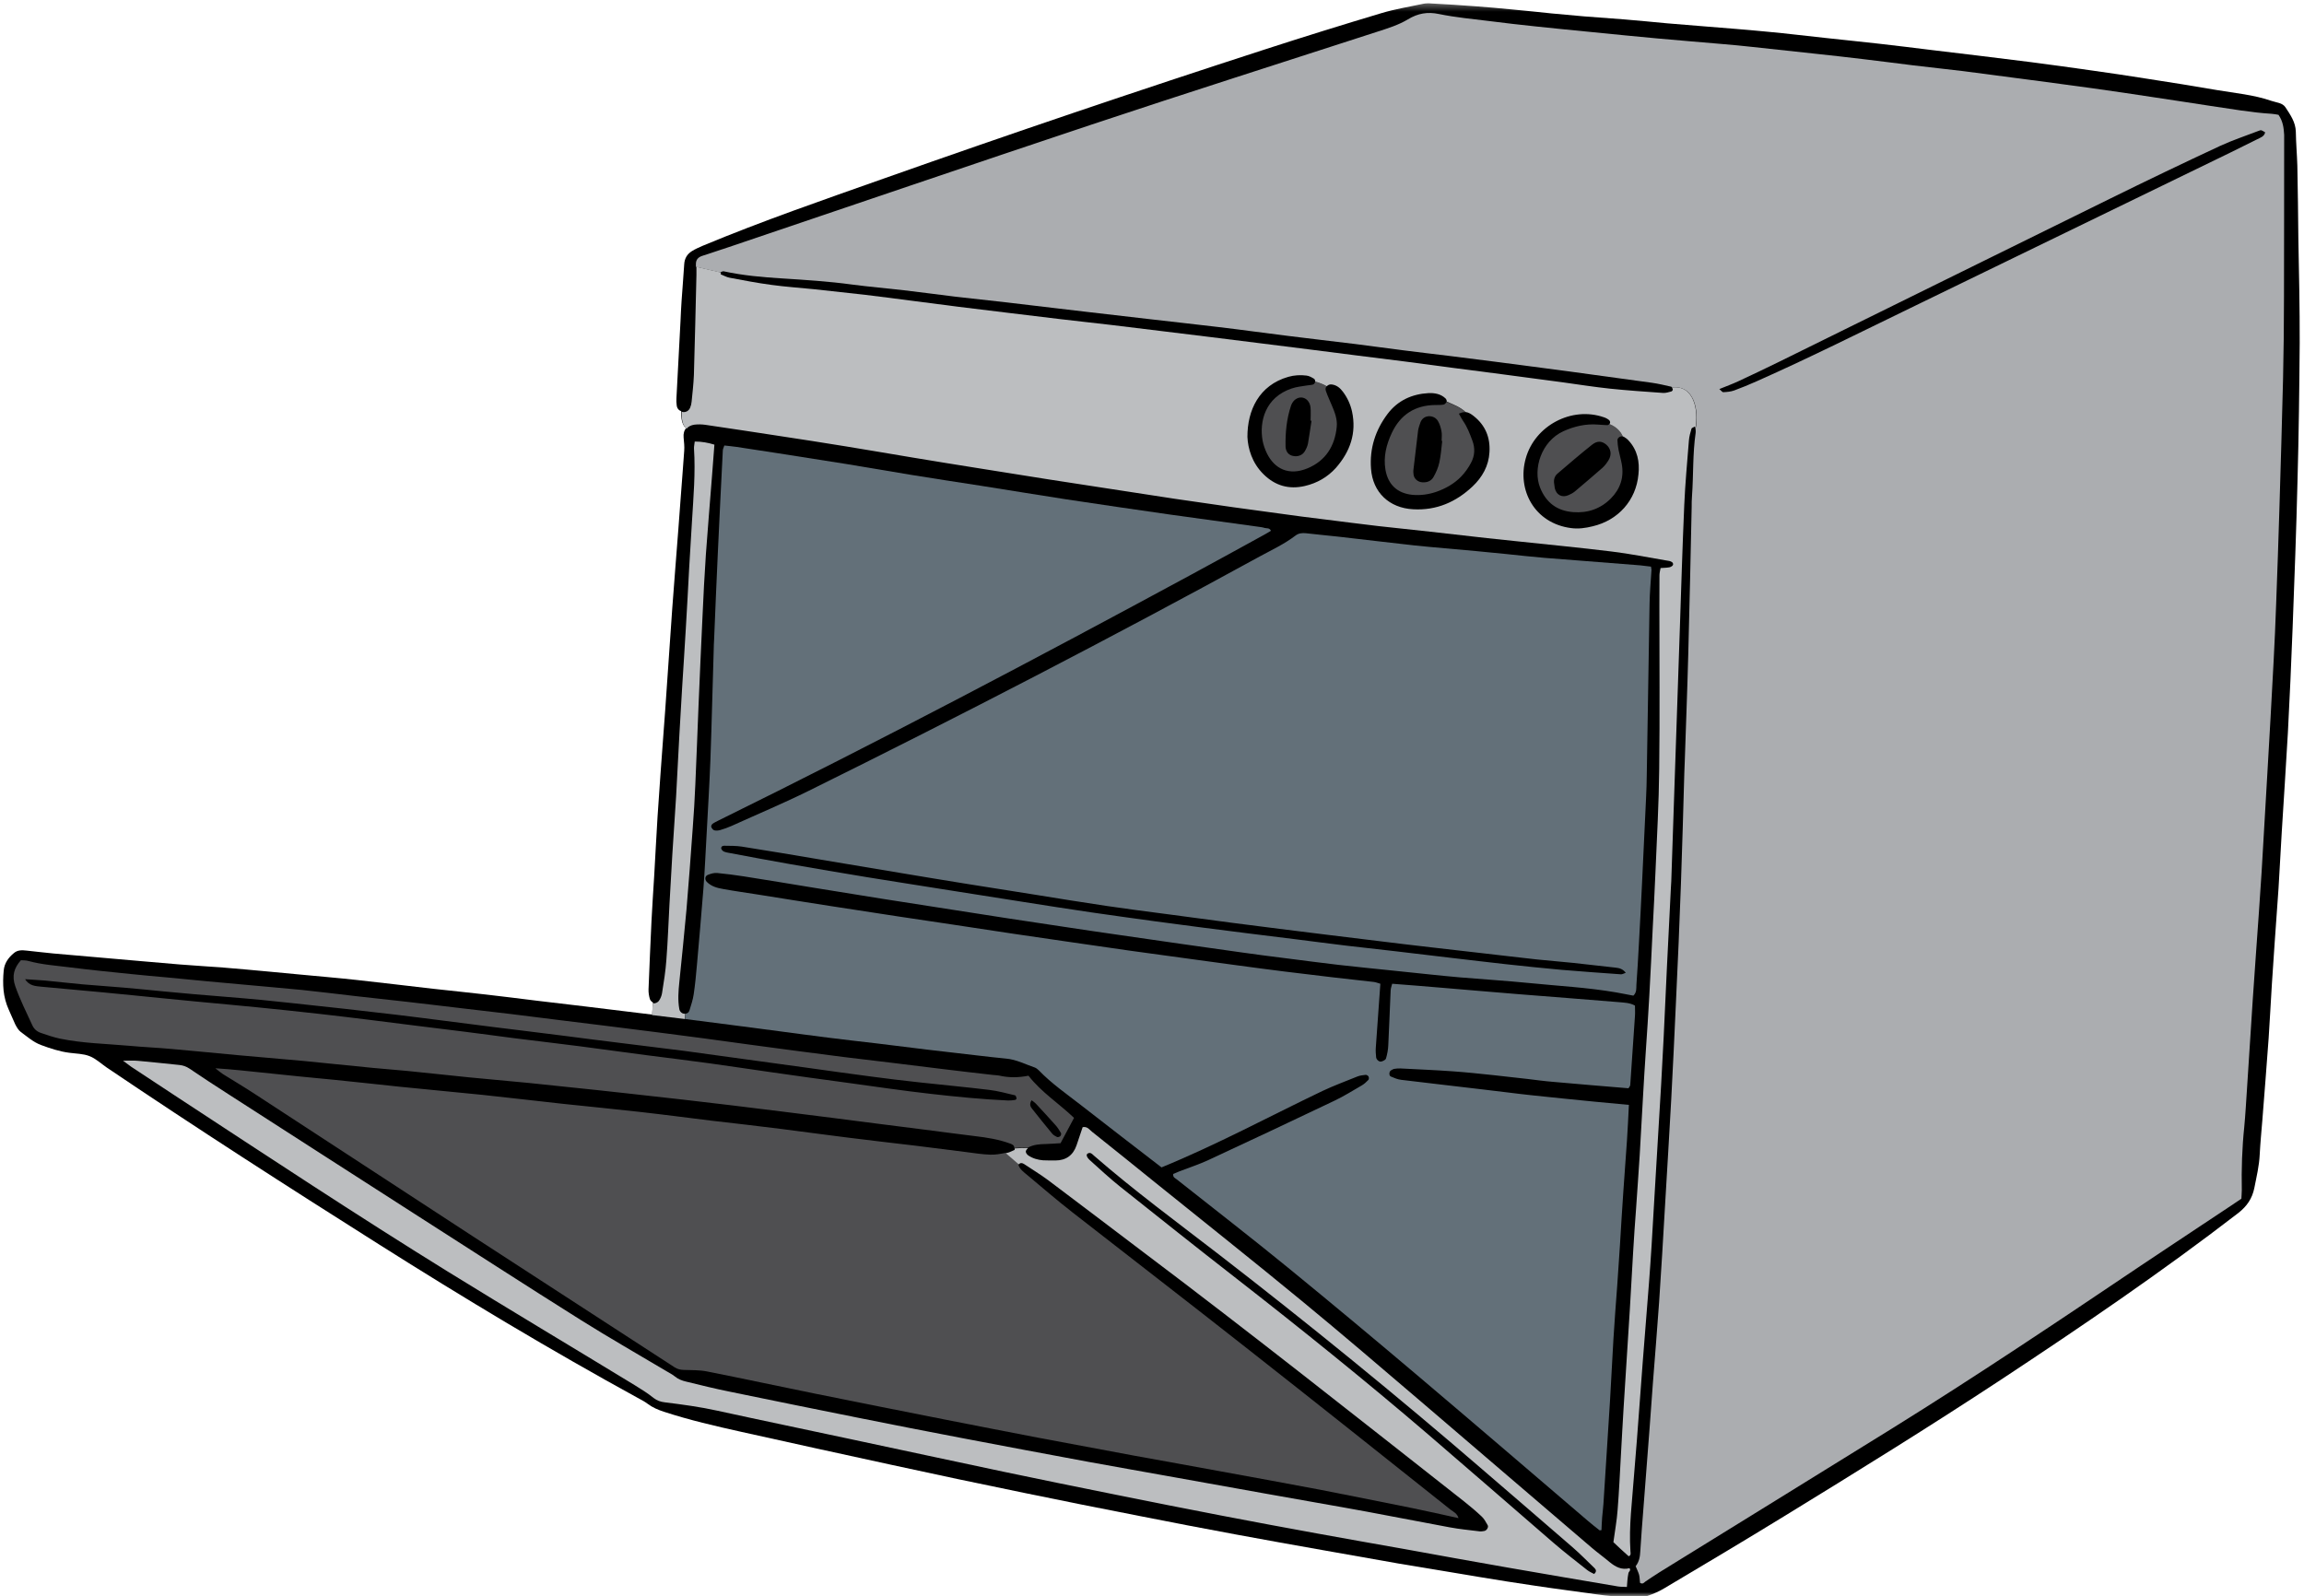 <svg width="293" height="203" viewBox="0 0 293 203" fill="none" xmlns="http://www.w3.org/2000/svg">
<mask id="mask0_283_107533" style="mask-type:luminance" maskUnits="userSpaceOnUse" x="0" y="0" width="293" height="203">
<path d="M0 0.346H293V203H0V0.346Z" fill="white"/>
</mask>
<g mask="url(#mask0_283_107533)">
<path d="M292.454 43.593C292.411 49.43 292.336 55.277 292.175 61.113C292.025 67.358 291.789 73.602 291.553 79.846C291.392 84.287 291.177 88.74 290.952 93.171C290.716 97.398 290.426 101.636 290.169 105.863C290.029 108.223 289.901 110.605 289.761 112.976C289.6 115.293 289.439 117.621 289.268 119.928C289.15 121.677 289.021 123.436 288.914 125.196C288.774 127.46 288.656 129.734 288.506 131.998C288.259 135.506 287.97 139.014 287.701 142.501C287.583 143.939 287.444 145.387 287.369 146.825C287.304 148.284 286.961 149.679 286.682 151.105C286.414 152.425 285.749 153.412 284.654 154.27C274.913 161.781 264.742 168.69 254.475 175.47C245.366 181.468 236.107 187.197 226.816 192.894C221.795 195.973 216.731 198.988 211.678 201.992C211.024 202.389 210.294 202.71 209.575 202.957C208.91 203.172 208.213 203.483 207.472 203.097C205.97 203.129 204.49 202.989 202.999 202.775C200.402 202.399 197.784 202.077 195.177 201.68C192.817 201.337 190.478 200.962 188.139 200.575C184.728 200.018 181.327 199.449 177.904 198.87C174.707 198.312 171.51 197.743 168.313 197.174C164.601 196.509 160.899 195.866 157.187 195.168C153.078 194.406 148.98 193.623 144.881 192.808C140.01 191.853 135.161 190.898 130.312 189.89C124.658 188.731 118.993 187.54 113.36 186.306C107.009 184.933 100.658 183.528 94.317 182.122C90.991 181.382 87.676 180.62 84.436 179.558C83.685 179.311 82.988 179.021 82.365 178.549C82.043 178.303 81.668 178.099 81.303 177.906C70.017 171.726 58.998 165.106 48.13 158.229C36.522 150.891 24.956 143.467 13.573 135.774C12.854 135.281 12.189 134.637 11.384 134.326C10.601 134.015 9.668 134.015 8.799 133.897C7.565 133.736 6.396 133.35 5.237 132.92C4.239 132.556 3.477 131.858 2.651 131.257C2.34 131.032 2.115 130.624 1.932 130.27C1.643 129.67 1.407 129.037 1.117 128.425C0.388 126.827 0.291 125.131 0.473 123.426C0.559 122.514 1.063 121.795 1.772 121.215C2.244 120.808 2.812 120.84 3.392 120.904C4.518 121.022 5.645 121.162 6.782 121.269C8.992 121.473 11.213 121.655 13.423 121.848C16.566 122.117 19.688 122.406 22.832 122.664C24.688 122.814 26.544 122.921 28.4 123.061C30.299 123.222 32.198 123.383 34.097 123.565C35.385 123.683 36.672 123.812 37.959 123.93C40.427 124.166 42.895 124.37 45.351 124.638C48.592 124.992 51.821 125.389 55.039 125.754C57.303 126.011 59.556 126.226 61.82 126.494C63.966 126.73 66.122 127.02 68.268 127.277C70.317 127.524 72.366 127.76 74.426 128.007C76.679 128.275 78.932 128.554 81.196 128.833C83.181 129.08 85.176 129.305 87.183 129.552C85.766 129.369 84.35 129.208 82.934 129.037L83.041 127.513C82.87 127.417 82.687 127.223 82.644 127.063C82.526 126.666 82.462 126.247 82.473 125.839C82.591 122.943 82.709 120.057 82.848 117.181C82.934 115.261 83.084 113.362 83.191 111.452C83.342 108.92 83.46 106.388 83.621 103.867C83.867 100.155 84.136 96.443 84.415 92.731C84.532 91.186 84.65 89.641 84.747 88.107C84.994 84.545 85.23 80.994 85.487 77.432C85.734 74.031 86.013 70.63 86.271 67.24C86.378 65.898 86.464 64.568 86.571 63.216C86.71 61.264 86.882 59.3 87.011 57.348C87.054 56.79 86.989 56.221 86.936 55.663C86.882 55.148 87.011 54.708 87.3 54.397C87.279 54.419 87.258 54.44 87.236 54.462C86.678 53.968 86.614 53.131 86.625 52.294C86.646 52.305 86.678 52.305 86.71 52.316C86.356 52.241 86.099 51.962 86.056 51.554C86.013 51.243 86.002 50.932 86.024 50.621C86.195 47.37 86.367 44.119 86.539 40.868C86.582 39.989 86.614 39.109 86.678 38.24C86.775 36.695 86.925 35.15 87.011 33.616C87.054 32.865 87.386 32.318 87.987 31.942C88.406 31.674 88.888 31.47 89.371 31.256C96.946 28.101 104.692 25.43 112.427 22.694C128.477 17.019 144.592 11.558 160.781 6.311C165.738 4.702 170.716 3.157 175.694 1.666C177.421 1.151 179.213 0.861 180.973 0.486C181.327 0.411 181.702 0.411 182.056 0.443C183.912 0.539 185.768 0.657 187.624 0.797C189.212 0.915 190.821 1.054 192.409 1.215C194.051 1.365 195.692 1.537 197.334 1.709C198.664 1.838 200.016 1.956 201.346 2.074C203.095 2.213 204.855 2.331 206.593 2.471C208.395 2.621 210.187 2.792 211.989 2.964C213.427 3.093 214.875 3.211 216.313 3.318C219.145 3.554 221.978 3.758 224.788 4.037C227.267 4.262 229.724 4.573 232.181 4.831C234.444 5.078 236.697 5.303 238.961 5.56C241.171 5.807 243.371 6.086 245.57 6.354C247.565 6.59 249.561 6.826 251.567 7.073C253.82 7.341 256.084 7.631 258.326 7.91C260.837 8.243 263.347 8.575 265.847 8.94C268.25 9.272 270.643 9.637 273.035 10.013C275.996 10.474 278.947 10.935 281.897 11.45C284.236 11.847 286.607 12.051 288.871 12.834C289.482 13.049 290.266 13.06 290.652 13.661C291.263 14.605 291.928 15.527 291.961 16.75C291.982 18.199 292.111 19.636 292.154 21.085C292.218 24.185 292.25 27.275 292.283 30.376C292.368 34.817 292.465 39.206 292.454 43.593Z" fill="black"/>
</g>
<path d="M209.958 72.067C209.507 72.013 209.046 71.949 208.595 71.906C206.235 71.713 203.864 71.531 201.493 71.348C199.797 71.219 198.092 71.091 196.396 70.951C194.755 70.812 193.114 70.629 191.472 70.458C190.195 70.329 188.897 70.2 187.62 70.082C185.046 69.835 182.471 69.642 179.907 69.374C176.677 69.02 173.448 68.623 170.219 68.258C168.835 68.108 167.451 67.979 166.067 67.819C165.594 67.775 165.155 67.808 164.747 68.119C163.341 69.192 161.754 69.932 160.209 70.769C141.315 81.122 122.186 91.014 102.885 100.562C99.656 102.161 96.319 103.556 93.037 105.047C92.564 105.251 92.082 105.433 91.588 105.573C91.352 105.637 91.073 105.669 90.837 105.605C90.676 105.562 90.526 105.358 90.451 105.186C90.408 105.079 90.504 104.865 90.601 104.789C90.848 104.607 91.138 104.478 91.406 104.339C111.694 94.35 131.692 83.804 151.572 73.043C154.662 71.38 157.73 69.674 160.809 67.99C161.078 67.851 161.335 67.679 161.625 67.507C161.442 67.11 161.088 67.218 160.842 67.153C160.552 67.057 160.241 67.025 159.93 66.982C156.239 66.477 152.57 65.973 148.879 65.458C144.438 64.825 139.996 64.171 135.565 63.505C131.939 62.948 128.334 62.347 124.708 61.778C121.8 61.328 118.903 60.888 115.996 60.416C113.185 59.954 110.395 59.472 107.595 59.01C104.645 58.538 101.684 58.088 98.723 57.615C97.049 57.358 95.365 57.1 93.68 56.843C93.176 56.768 92.661 56.725 92.114 56.661C92.039 56.918 91.921 57.1 91.921 57.294C91.706 61.628 91.481 65.962 91.288 70.297C91.116 73.955 90.966 77.624 90.816 81.283C90.783 81.755 90.773 82.216 90.762 82.688C90.612 87.323 90.515 91.979 90.344 96.625C90.226 99.715 90.032 102.815 89.871 105.916C89.732 108.276 89.635 110.658 89.453 113.029C89.206 116.269 88.906 119.509 88.627 122.749C88.52 123.983 88.402 125.217 88.219 126.451C88.123 127.159 87.876 127.845 87.672 128.532C87.608 128.757 87.404 128.908 87.168 128.929L87.103 129.605C87.136 129.605 87.168 129.616 87.2 129.616C89.099 129.852 90.987 130.098 92.876 130.345C94.978 130.613 97.07 130.903 99.184 131.171C101.222 131.439 103.261 131.718 105.321 131.976C107.37 132.233 109.419 132.469 111.468 132.705C113.614 132.974 115.771 133.242 117.916 133.499C120.062 133.757 122.229 134.004 124.375 134.25C125.555 134.379 126.724 134.529 127.915 134.637C129.235 134.744 130.383 135.366 131.595 135.774C131.767 135.838 131.949 135.978 132.1 136.128C133.752 137.844 135.715 139.186 137.593 140.655C140.929 143.262 144.287 145.837 147.71 148.477C154.78 145.58 161.41 141.996 168.202 138.746C169.639 138.07 171.152 137.512 172.632 136.911C172.954 136.782 173.33 136.75 173.673 136.707C173.791 136.697 173.984 136.815 174.038 136.922C174.102 137.04 174.092 137.276 174.016 137.351C173.77 137.608 173.491 137.866 173.201 138.038C172.032 138.714 170.894 139.432 169.693 140.001C164.382 142.544 159.061 145.033 153.718 147.522C152.505 148.09 151.229 148.498 149.984 148.981C149.705 149.088 149.437 149.228 149.201 149.313C149.137 149.743 149.437 149.839 149.619 149.979C154.351 153.723 159.136 157.424 163.824 161.254C169.264 165.696 174.66 170.202 180.025 174.74C187.363 180.952 194.658 187.207 201.965 193.462C202.426 193.859 202.92 194.245 203.413 194.631C203.434 194.664 203.51 194.621 203.66 194.61C203.681 194.084 203.703 193.537 203.746 192.99C203.789 192.421 203.874 191.863 203.907 191.295C204.185 186.864 204.486 182.422 204.754 178.002C204.915 175.427 205.022 172.841 205.183 170.267C205.323 168.003 205.494 165.728 205.666 163.465C205.773 161.769 205.902 160.064 206.009 158.368C206.149 156.105 206.278 153.83 206.439 151.566C206.578 149.41 206.76 147.232 206.9 145.076C207.007 143.584 207.061 142.104 207.147 140.527C205.645 140.376 204.228 140.258 202.801 140.119C200.13 139.851 197.459 139.593 194.798 139.304C192.738 139.089 190.7 138.799 188.65 138.574C185.164 138.156 181.687 137.769 178.19 137.34C177.739 137.287 177.299 137.104 176.881 136.922C176.613 136.815 176.634 136.289 176.892 136.139C177.031 136.064 177.171 135.967 177.31 135.946C177.568 135.903 177.825 135.881 178.083 135.892C180.314 136.01 182.524 136.096 184.734 136.257C186.483 136.375 188.221 136.568 189.97 136.75C191.408 136.9 192.845 137.083 194.283 137.233C195.356 137.362 196.429 137.512 197.512 137.598C200.709 137.887 203.885 138.145 207.093 138.413C207.19 138.263 207.308 138.134 207.318 137.995C207.522 135.066 207.726 132.126 207.919 129.197C207.951 128.779 207.919 128.382 207.919 127.899C207.275 127.534 206.557 127.524 205.859 127.459C201.589 127.105 197.308 126.783 193.038 126.44C189.788 126.182 186.558 125.893 183.308 125.625C181.258 125.453 179.198 125.281 177.042 125.12C176.978 125.399 176.86 125.689 176.849 125.968C176.742 128.296 176.666 130.613 176.548 132.941C176.527 133.499 176.42 134.068 176.259 134.615C176.216 134.798 175.905 134.948 175.669 135.012C175.411 135.087 175.046 134.798 175.004 134.486C174.961 134.079 174.928 133.65 174.961 133.253C175.143 130.581 175.336 127.899 175.54 125.12C175.293 125.056 175.025 124.938 174.735 124.895C172.987 124.691 171.248 124.509 169.5 124.305C167.44 124.058 165.401 123.811 163.352 123.565C161.367 123.318 159.361 123.05 157.366 122.781C155.327 122.502 153.278 122.234 151.229 121.945C148.718 121.612 146.218 121.269 143.708 120.915C141.112 120.55 138.494 120.164 135.898 119.788C133.548 119.456 131.198 119.102 128.849 118.758C126.295 118.383 123.742 117.996 121.189 117.599C118.893 117.256 116.597 116.924 114.301 116.57C111.34 116.119 108.378 115.668 105.428 115.207C102.413 114.746 99.409 114.252 96.416 113.78C94.935 113.544 93.444 113.34 91.974 113.072C91.213 112.943 90.462 112.75 89.882 112.16C89.593 111.87 89.646 111.409 90.022 111.27C90.397 111.119 90.826 110.991 91.213 111.034C92.339 111.141 93.466 111.291 94.592 111.463C97.532 111.924 100.493 112.418 103.443 112.9C106.34 113.362 109.258 113.844 112.155 114.306C115.116 114.767 118.066 115.228 121.028 115.69C123.366 116.055 125.716 116.43 128.055 116.784C130.404 117.149 132.754 117.503 135.093 117.846C137.485 118.211 139.889 118.565 142.292 118.908C144.888 119.284 147.495 119.659 150.102 120.035C152.699 120.41 155.306 120.775 157.923 121.14C159.758 121.397 161.614 121.644 163.449 121.869C165.691 122.159 167.944 122.449 170.208 122.717C172.514 122.985 174.832 123.2 177.139 123.447C178.683 123.618 180.218 123.768 181.763 123.929C183.039 124.058 184.337 124.198 185.614 124.305C188.554 124.552 191.483 124.734 194.412 125.024C198.113 125.399 201.814 125.582 205.494 126.215C206.245 126.343 206.996 126.504 207.715 126.633C208.155 126.215 208.08 125.721 208.101 125.27C208.219 123.575 208.327 121.869 208.413 120.164C208.563 117.535 208.692 114.896 208.82 112.278C208.981 108.716 209.153 105.144 209.325 101.592C209.378 100.562 209.41 99.522 209.421 98.492C209.539 91.261 209.646 84.019 209.775 76.788C209.797 75.393 209.925 74.009 210.011 72.603C210.043 72.464 209.99 72.314 209.958 72.067ZM206.138 123.919C203.617 123.736 201.096 123.565 198.574 123.35C196.203 123.135 193.843 122.889 191.483 122.631C189.219 122.384 186.977 122.106 184.724 121.848C182.32 121.558 179.896 121.279 177.493 120.99C175.379 120.743 173.287 120.518 171.184 120.271C169.081 120.024 166.978 119.734 164.886 119.477C162.837 119.22 160.777 118.973 158.739 118.715C156.69 118.458 154.64 118.19 152.591 117.932C150.703 117.685 148.804 117.439 146.916 117.181C144.212 116.806 141.498 116.441 138.794 116.044C135.887 115.615 132.979 115.164 130.072 114.703C126.971 114.22 123.86 113.726 120.749 113.233C117.283 112.675 113.818 112.149 110.353 111.581C107.037 111.034 103.733 110.476 100.429 109.896C97.843 109.446 95.257 108.952 92.672 108.469C92.285 108.394 91.846 108.351 91.706 107.89C91.738 107.59 91.974 107.557 92.167 107.568C92.897 107.579 93.616 107.568 94.324 107.675C97.693 108.201 101.04 108.77 104.409 109.338C107.767 109.896 111.114 110.465 114.483 111.023C117.326 111.495 120.18 111.978 123.023 112.428C125.931 112.9 128.838 113.351 131.746 113.812C134.75 114.295 137.764 114.789 140.758 115.228C143.311 115.604 145.864 115.937 148.429 116.269C151.197 116.645 153.954 117.009 156.722 117.374C158.717 117.632 160.713 117.878 162.708 118.136C164.801 118.393 166.914 118.662 169.006 118.919C171.055 119.177 173.105 119.423 175.154 119.67C177.45 119.96 179.756 120.228 182.074 120.496C184.219 120.743 186.376 120.99 188.532 121.237C190.839 121.494 193.156 121.784 195.452 122.03C196.997 122.191 198.542 122.309 200.087 122.47C201.89 122.663 203.671 122.867 205.462 123.071C205.924 123.125 206.363 123.221 206.75 123.726C206.471 123.822 206.299 123.929 206.138 123.919Z" fill="#637079"/>
<path d="M289.758 14.604C289.511 14.561 289.211 14.497 288.911 14.476C286.282 14.315 283.686 13.843 281.089 13.467C278.74 13.113 276.39 12.738 274.051 12.394C271.401 11.986 268.751 11.6 266.091 11.225C263.473 10.86 260.877 10.527 258.259 10.173C255.394 9.798 252.53 9.412 249.665 9.047C247.562 8.789 245.459 8.575 243.346 8.317C241.254 8.06 239.151 7.781 237.048 7.534C234.902 7.277 232.746 7.03 230.59 6.805C227.972 6.515 225.343 6.247 222.736 5.957C221.556 5.828 220.365 5.71 219.185 5.614C216.353 5.367 213.52 5.142 210.709 4.884C207.973 4.637 205.259 4.358 202.534 4.09C200.109 3.854 197.706 3.618 195.292 3.361C193.34 3.157 191.387 2.932 189.445 2.685C187.299 2.417 185.121 2.223 182.997 1.784C181.527 1.472 180.315 1.698 179.049 2.459C177.858 3.178 176.506 3.597 175.176 4.026C163.063 7.953 150.918 11.815 138.838 15.838C123.421 20.977 108.036 26.245 92.651 31.438C91.525 31.813 90.398 32.178 89.272 32.553C88.778 32.725 88.499 33.036 88.499 33.573C88.499 33.691 88.499 33.819 88.499 33.937L91.61 34.656C91.61 34.645 91.61 34.635 91.61 34.624C91.76 34.581 91.9 34.484 92.029 34.506C94.453 35.032 96.921 35.257 99.399 35.407C102.382 35.6 105.375 35.783 108.347 36.19C110.546 36.48 112.757 36.662 114.967 36.92C117.123 37.167 119.28 37.467 121.425 37.725C123.625 37.982 125.835 38.218 128.045 38.465C130.244 38.722 132.454 38.98 134.654 39.248C135.834 39.398 137.014 39.527 138.205 39.666C140.758 39.967 143.323 40.257 145.897 40.557C148.923 40.911 151.948 41.233 154.974 41.598C157.903 41.941 160.81 42.359 163.728 42.713C166.604 43.078 169.468 43.4 172.344 43.754C174.393 44.012 176.431 44.301 178.491 44.559C180.476 44.816 182.482 45.041 184.478 45.288C186.42 45.535 188.372 45.782 190.314 46.029C192.353 46.286 194.412 46.554 196.451 46.833C198.446 47.091 200.453 47.359 202.437 47.638C205.002 47.981 207.555 48.335 210.108 48.689C210.924 48.807 211.729 49 212.533 49.183C212.565 49.194 212.598 49.226 212.619 49.279C215.441 48.936 216.084 52.144 215.623 54.59C215.644 54.762 215.655 54.912 215.634 55.062C215.248 57.723 215.366 60.426 215.172 63.098C215.13 63.57 215.13 64.031 215.13 64.503C214.99 70.694 214.872 76.906 214.7 83.096C214.582 87.688 214.4 92.291 214.25 96.882C214.239 97.355 214.207 97.816 214.196 98.277C214.057 102.976 213.939 107.686 213.767 112.375C213.595 117.385 213.37 122.385 213.134 127.406C212.952 131.536 212.748 135.656 212.533 139.797C212.286 144.389 211.997 148.981 211.729 153.573C211.492 157.596 211.267 161.619 210.988 165.643C210.752 169.044 210.463 172.444 210.205 175.835C210.055 177.734 209.926 179.643 209.787 181.542C209.529 184.954 209.261 188.355 209.003 191.735C208.853 193.591 208.714 195.447 208.596 197.303C208.564 197.989 208.456 198.633 208.006 199.202C208.156 199.567 208.338 199.931 208.446 200.296C208.531 200.639 208.521 201.015 208.564 201.315C208.939 201.541 209.079 201.262 209.272 201.133C209.883 200.736 210.463 200.318 211.085 199.942C220.923 193.859 230.761 187.797 240.599 181.693C251.307 175.041 261.767 168.024 272.227 160.986C276.047 158.422 279.888 155.901 283.718 153.347C284.147 153.069 284.565 152.779 285.038 152.457C285.048 152.103 285.091 151.738 285.091 151.384C285.038 148.691 285.123 146.02 285.402 143.338C285.552 141.75 285.638 140.151 285.746 138.553C285.992 134.744 286.228 130.925 286.486 127.105C286.733 123.393 287.012 119.681 287.269 115.98C287.387 114.284 287.505 112.568 287.612 110.862C287.859 106.688 288.095 102.515 288.342 98.331C288.621 93.589 288.889 88.836 289.136 84.094C289.265 81.669 289.372 79.245 289.458 76.809C289.619 72.732 289.747 68.655 289.876 64.578C290.037 59.107 290.209 53.624 290.337 48.153C290.413 44.688 290.455 41.233 290.455 37.767C290.477 30.901 290.466 24.013 290.477 17.147C290.423 16.267 290.327 15.42 289.758 14.604ZM287.065 17.705C285.917 18.284 284.759 18.853 283.6 19.422C270.243 25.912 256.864 32.414 243.507 38.905C236.823 42.145 230.182 45.481 223.391 48.496C222.446 48.915 221.492 49.312 220.526 49.666C220.097 49.816 219.625 49.859 219.163 49.88C219.035 49.902 218.895 49.687 218.649 49.483C219.55 49.118 220.311 48.84 221.052 48.496C222.822 47.67 224.592 46.833 226.352 45.964C240.32 39.087 254.289 32.178 268.269 25.301C272.946 22.994 277.645 20.741 282.366 18.542C283.954 17.812 285.628 17.265 287.258 16.632C287.569 16.514 287.569 16.535 288.063 16.836C287.934 17.372 287.462 17.501 287.065 17.705Z" fill="#ABADB0"/>
<path d="M166.992 48.904C166.745 48.979 166.488 48.979 166.23 49.022C165.565 49.129 164.889 49.194 164.267 49.408C160.898 50.535 160.126 53.614 160.566 56.049C160.673 56.607 160.866 57.154 161.113 57.659C162.078 59.633 163.913 60.555 166.295 59.558C168.601 58.592 169.76 56.715 169.996 54.268C170.082 53.324 169.749 52.444 169.374 51.575C169.116 50.953 168.827 50.352 168.612 49.719C168.526 49.483 168.58 49.28 168.698 49.129C168.269 48.872 167.797 48.69 167.239 48.529C167.239 48.539 167.239 48.55 167.239 48.561C167.239 48.69 167.11 48.861 166.992 48.904ZM166.338 56.403C166.273 56.747 166.112 57.09 165.93 57.401C165.608 57.938 164.954 58.152 164.31 57.959C163.741 57.787 163.505 57.315 163.484 56.779C163.452 55.019 163.613 53.303 164.171 51.618C164.181 51.565 164.203 51.511 164.224 51.479C164.482 50.867 164.975 50.535 165.522 50.556C166.102 50.599 166.574 51.082 166.66 51.812C166.713 52.369 166.67 52.938 166.67 53.507C166.713 53.507 166.745 53.517 166.788 53.517C166.627 54.472 166.509 55.449 166.338 56.403ZM183.589 51.458C183.235 51.522 182.871 51.511 182.517 51.511C179.931 51.543 178.086 52.745 176.991 55.073C176.305 56.543 175.908 58.088 176.187 59.729C176.509 61.639 177.699 62.744 179.62 62.937C180.661 63.034 181.69 62.883 182.667 62.551C183.847 62.133 184.931 61.521 185.81 60.62C186.304 60.105 186.733 59.504 187.066 58.871C187.548 57.98 187.613 57.015 187.237 56.028C186.915 55.159 186.583 54.279 186.046 53.517C185.875 53.271 185.746 53.002 185.531 52.616C185.853 52.455 186.121 52.402 186.357 52.434C185.735 51.812 184.813 51.479 183.965 51.103C183.901 51.243 183.74 51.425 183.589 51.458ZM183.042 58.817C182.903 59.45 182.635 60.083 182.302 60.663C182.012 61.188 181.476 61.392 180.854 61.339C180.328 61.306 179.867 60.931 179.77 60.416C179.727 60.169 179.716 59.89 179.759 59.644C179.942 58.023 180.135 56.393 180.339 54.762C180.392 54.408 180.521 54.065 180.639 53.721C181.015 52.702 182.366 52.713 182.86 53.539C183.096 53.936 183.225 54.386 183.311 54.837C183.396 55.234 183.332 55.652 183.332 56.071C183.353 56.071 183.375 56.071 183.407 56.081C183.3 56.993 183.235 57.927 183.042 58.817ZM203.191 54C201.667 53.882 200.219 54.215 198.835 54.837C195.981 56.135 194.919 59.676 195.852 62.014C196.614 63.935 198.009 64.976 200.069 65.136C201.914 65.276 203.534 64.718 204.854 63.398C206.055 62.186 206.549 60.706 206.238 59.011C206.13 58.41 205.948 57.809 205.83 57.208C205.755 56.8 205.701 56.393 205.691 55.985C205.691 55.674 206.066 55.427 206.377 55.513C206.066 54.794 205.465 54.247 204.671 53.936C204.585 54.011 204.5 54.065 204.425 54.075C204.006 54.065 203.598 54.022 203.191 54ZM204.553 58.538C204.349 58.882 204.081 59.225 203.792 59.493C202.633 60.513 201.453 61.51 200.273 62.508C200.036 62.701 199.758 62.851 199.479 62.969C198.653 63.345 197.912 62.959 197.719 62.079C197.676 61.832 197.644 61.575 197.623 61.36C197.59 60.877 197.762 60.491 198.084 60.223C199.532 58.989 200.981 57.734 202.472 56.554C203.159 56.017 203.738 56.092 204.296 56.575C204.864 57.079 204.993 57.83 204.553 58.538ZM185.478 193.087C183.504 192.658 181.605 192.218 179.695 191.831C175.747 191.027 171.799 190.244 167.861 189.471C163.602 188.666 159.332 187.883 155.083 187.111C151.489 186.446 147.874 185.802 144.269 185.147C140.16 184.375 136.051 183.613 131.942 182.841C127.951 182.079 123.938 181.285 119.936 180.502C114.572 179.44 109.218 178.378 103.854 177.294C99.198 176.35 94.563 175.352 89.907 174.43C88.952 174.236 87.954 174.269 86.978 174.236C86.549 174.226 86.184 174.151 85.808 173.915C77.236 168.346 68.642 162.778 60.081 157.21C50.865 151.202 41.671 145.183 32.444 139.164C31.103 138.285 29.73 137.469 28.367 136.622C28.077 136.439 27.809 136.203 27.391 135.871C28.56 135.956 29.547 136.021 30.513 136.128C33.088 136.386 35.652 136.665 38.216 136.922C39.654 137.072 41.102 137.201 42.529 137.34C44.074 137.491 45.608 137.652 47.153 137.823C48.376 137.952 49.61 138.092 50.854 138.22C54.341 138.574 57.828 138.896 61.325 139.25C64.769 139.615 68.203 140.023 71.636 140.398C74.865 140.741 78.105 141.053 81.335 141.417C84.414 141.761 87.482 142.168 90.55 142.544C93.479 142.887 96.397 143.209 99.326 143.585C102.191 143.949 105.056 144.346 107.92 144.7C110.795 145.065 113.671 145.387 116.535 145.73C118.638 145.999 120.741 146.267 122.833 146.524C123.863 146.653 124.882 146.825 125.912 146.857C126.567 146.889 127.221 146.76 127.865 146.632L129.538 148.048C129.528 148.058 129.506 148.08 129.495 148.091C129.656 148.713 130.182 149.067 130.654 149.464C132.553 151.052 134.431 152.672 136.383 154.195C143.754 159.946 151.157 165.653 158.506 171.436C167.196 178.26 175.854 185.158 184.501 192.035C184.877 192.303 185.317 192.507 185.478 193.087ZM130.794 136.815C129.495 137.072 128.272 137.083 127.039 136.793C126.792 136.75 126.524 136.75 126.266 136.718C124.153 136.471 122.061 136.246 119.958 135.978C117.801 135.72 115.645 135.442 113.499 135.184C111.461 134.937 109.401 134.701 107.341 134.444C105.195 134.176 103.049 133.886 100.893 133.607C99.047 133.36 97.202 133.113 95.368 132.867C93.372 132.598 91.387 132.319 89.392 132.051C87.504 131.794 85.605 131.547 83.716 131.311C81.613 131.043 79.511 130.775 77.418 130.517C75.423 130.27 73.417 130.024 71.421 129.777C69.275 129.498 67.119 129.23 64.973 128.972C62.881 128.715 60.768 128.479 58.665 128.232C56.358 127.964 54.041 127.674 51.745 127.416C49.578 127.17 47.432 126.944 45.275 126.698C42.969 126.44 40.662 126.14 38.355 125.904C35.727 125.646 33.12 125.432 30.491 125.185C29.161 125.067 27.809 124.949 26.479 124.82C24.741 124.648 22.992 124.488 21.243 124.316C19.752 124.176 18.261 124.058 16.769 123.897C14.152 123.629 11.534 123.372 8.916 123.039C7.135 122.814 5.322 122.696 3.562 122.213C3.283 122.127 2.951 122.159 2.661 122.127C1.771 123.125 1.492 124.134 1.942 125.432C2.543 127.148 3.359 128.758 4.11 130.399C4.335 130.903 4.732 131.225 5.236 131.386C6.019 131.654 6.802 131.923 7.596 132.094C10.493 132.695 13.444 132.749 16.372 133.006C18.218 133.178 20.084 133.253 21.93 133.425C24.762 133.671 27.584 133.961 30.416 134.218C33.141 134.465 35.877 134.691 38.592 134.937C39.868 135.055 41.166 135.195 42.443 135.324C44.084 135.495 45.726 135.656 47.367 135.817C48.859 135.956 50.361 136.075 51.841 136.214C54.47 136.471 57.088 136.772 59.695 137.029C62.216 137.276 64.737 137.491 67.248 137.737C70.123 138.027 73.009 138.338 75.874 138.639C77.054 138.767 78.245 138.896 79.414 139.025C81.882 139.293 84.349 139.583 86.806 139.851C88.909 140.098 91.012 140.345 93.104 140.591C95.25 140.849 97.406 141.117 99.552 141.385C101.655 141.643 103.757 141.922 105.86 142.179C107.791 142.426 109.744 142.683 111.686 142.93C113.628 143.177 115.58 143.424 117.522 143.67C119.668 143.939 121.814 144.239 123.97 144.497C125.515 144.679 127.039 144.915 128.498 145.462C128.744 145.559 128.991 145.666 128.991 146.009C129.549 145.966 130.118 145.945 130.676 145.999C130.686 145.977 130.719 145.966 130.729 145.956C131.427 145.58 132.199 145.516 132.982 145.505C133.583 145.484 134.195 145.441 134.871 145.398C135.45 144.303 136.008 143.263 136.587 142.179C134.667 140.345 132.424 138.918 130.794 136.815ZM129.109 139.894C128.809 139.937 128.498 139.98 128.208 139.969C124.904 139.819 121.61 139.497 118.338 139.121C114.808 138.724 111.278 138.199 107.759 137.716C104.487 137.276 101.215 136.826 97.942 136.353C95.389 135.999 92.836 135.592 90.282 135.248C87.579 134.873 84.864 134.551 82.15 134.197C79.328 133.821 76.517 133.435 73.717 133.07C70.895 132.706 68.074 132.384 65.274 132.03C63.224 131.762 61.186 131.483 59.126 131.225C57.131 130.968 55.135 130.732 53.139 130.485C51.09 130.227 49.041 129.959 46.992 129.712C44.9 129.455 42.786 129.197 40.694 128.961C38.034 128.661 35.351 128.382 32.691 128.114C30.116 127.856 27.552 127.631 24.977 127.384C22.252 127.127 19.537 126.848 16.823 126.58C15.536 126.451 14.248 126.322 12.971 126.204C10.396 125.968 7.822 125.743 5.257 125.496C4.506 125.421 3.723 125.389 3.187 124.541C4.013 124.606 4.882 124.638 5.74 124.713C7.328 124.863 8.916 125.056 10.504 125.196C12.253 125.357 14.012 125.453 15.761 125.614C17.456 125.754 19.151 125.936 20.846 126.097C22.123 126.215 23.421 126.333 24.698 126.451C27.53 126.698 30.363 126.902 33.184 127.17C35.652 127.406 38.109 127.695 40.566 127.953C42.776 128.189 44.975 128.425 47.185 128.693C49.245 128.918 51.283 129.165 53.333 129.423C55.425 129.68 57.528 129.97 59.63 130.227C61.83 130.517 64.029 130.785 66.228 131.053C68.117 131.29 70.016 131.526 71.904 131.762C74.157 132.051 76.41 132.352 78.652 132.62C81.42 132.974 84.188 133.296 86.946 133.65C89.606 134.004 92.267 134.379 94.917 134.744C97.524 135.098 100.131 135.452 102.738 135.817C105.388 136.182 108.049 136.568 110.71 136.911C112.802 137.19 114.904 137.448 117.007 137.673C119.926 137.995 122.865 138.263 125.773 138.617C126.899 138.746 127.993 139.057 129.099 139.315C129.184 139.347 129.249 139.551 129.27 139.679C129.313 139.744 129.184 139.872 129.109 139.894ZM134.828 144.507C134.731 144.593 134.527 144.657 134.431 144.615C134.195 144.507 133.959 144.368 133.808 144.185C132.95 143.155 132.113 142.115 131.287 141.063C131.062 140.795 130.847 140.473 131.191 139.937C131.427 140.119 131.598 140.227 131.727 140.366C132.564 141.267 133.401 142.168 134.216 143.091C134.495 143.391 134.71 143.746 134.913 144.089C134.999 144.196 134.913 144.432 134.828 144.507Z" fill="#4F4F51"/>
<path d="M87.139 128.929L87.075 129.605C85.691 129.433 84.307 129.272 82.912 129.101L83.019 127.577C83.051 127.599 83.094 127.609 83.126 127.609C83.341 127.642 83.652 127.481 83.781 127.309C83.985 127.03 84.135 126.665 84.189 126.333C84.414 124.917 84.65 123.479 84.746 122.041C84.929 119.724 85.004 117.396 85.133 115.078C85.251 112.965 85.369 110.851 85.497 108.727C85.658 106.259 85.83 103.781 85.98 101.303C86.13 98.685 86.248 96.046 86.399 93.417C86.506 91.454 86.624 89.501 86.742 87.538C86.892 85.006 87.075 82.474 87.214 79.953C87.375 77.378 87.504 74.792 87.643 72.217C87.761 70.254 87.879 68.301 87.997 66.338C88.18 63.248 88.459 60.148 88.255 57.047C88.244 56.768 88.319 56.468 88.351 56.157C89.263 56.157 90.046 56.307 90.851 56.553C90.754 57.916 90.658 59.193 90.551 60.48C90.293 63.828 90.004 67.164 89.767 70.511C89.585 73.14 89.456 75.779 89.338 78.397C89.156 82.163 88.995 85.939 88.834 89.705C88.695 93.052 88.577 96.421 88.426 99.769C88.341 101.635 88.244 103.481 88.094 105.347C87.847 108.791 87.59 112.246 87.3 115.69C87.021 118.78 86.699 121.859 86.388 124.938C86.27 126.075 86.184 127.202 86.388 128.339C86.442 128.672 86.742 128.929 87.01 128.929C87.085 128.95 87.118 128.95 87.139 128.929ZM215.583 54.59C215.572 54.483 215.561 54.376 215.55 54.247C215.336 54.376 215.132 54.418 215.11 54.515C214.96 55.008 214.821 55.513 214.778 56.028C214.563 58.753 214.306 61.489 214.188 64.214C213.952 69.632 213.791 75.05 213.608 80.489C213.383 86.991 213.169 93.492 212.943 100.005C212.804 104.028 212.675 108.062 212.536 112.085C212.514 112.396 212.503 112.707 212.482 113.008C212.31 116.312 212.16 119.617 211.988 122.921C211.849 125.904 211.72 128.908 211.57 131.89C211.473 133.918 211.366 135.913 211.248 137.93C210.991 142.372 210.722 146.803 210.454 151.245C210.304 153.616 210.175 155.987 210.036 158.358C209.929 159.956 209.832 161.555 209.703 163.153C209.446 166.501 209.167 169.859 208.909 173.196C208.652 176.489 208.416 179.794 208.169 183.087C208.062 184.622 207.901 186.177 207.794 187.711C207.568 190.909 207.128 194.095 207.343 197.303C207.354 197.507 207.461 197.807 207.118 197.936C206.764 197.625 206.431 197.314 206.088 197.002C205.755 196.691 205.422 196.38 205.176 196.144C205.369 194.696 205.616 193.387 205.712 192.046C205.895 189.739 206.002 187.411 206.131 185.094C206.249 183.077 206.345 181.07 206.474 179.053C206.742 174.869 207.01 170.696 207.268 166.522C207.407 164.098 207.536 161.673 207.686 159.248C207.794 157.392 207.922 155.536 208.062 153.691C208.212 151.427 208.384 149.153 208.523 146.889C208.673 144.368 208.802 141.825 208.952 139.304C209.049 137.491 209.167 135.699 209.285 133.886C209.446 131.472 209.617 129.036 209.746 126.622C209.907 123.79 210.036 120.936 210.175 118.104C210.293 115.679 210.433 113.254 210.529 110.83C210.712 106.495 210.958 102.15 211.001 97.816C211.087 90.95 211.023 84.062 211.023 77.195C211.023 75.854 211.023 74.513 211.034 73.161C211.034 72.872 211.119 72.571 211.173 72.249C211.591 72.217 211.946 72.217 212.3 72.153C212.482 72.121 212.739 71.96 212.761 71.831C212.815 71.531 212.536 71.413 212.289 71.348C212.139 71.316 211.978 71.305 211.838 71.273C209.542 70.887 207.268 70.426 204.961 70.147C200.863 69.642 196.754 69.256 192.655 68.816C191.475 68.688 190.284 68.57 189.104 68.441C186.701 68.173 184.287 67.904 181.884 67.625C179.663 67.379 177.474 67.153 175.253 66.907C172.958 66.628 170.64 66.349 168.333 66.048C166.435 65.823 164.546 65.576 162.658 65.308C160.716 65.05 158.785 64.782 156.843 64.514C154.386 64.16 151.94 63.817 149.483 63.452C147.091 63.087 144.688 62.722 142.284 62.347C139.323 61.896 136.384 61.446 133.422 60.984C130.418 60.512 127.404 60.019 124.4 59.547C121.599 59.096 118.799 58.656 115.999 58.184C113.199 57.723 110.399 57.229 107.598 56.779C104.702 56.307 101.794 55.856 98.887 55.416C95.818 54.955 92.772 54.472 89.703 54.032C89.252 53.968 88.77 53.957 88.319 54.011C87.868 54.075 87.514 54.258 87.3 54.536C86.742 54.043 86.678 53.206 86.688 52.369C86.71 52.38 86.742 52.38 86.774 52.391C87.193 52.487 87.611 52.262 87.772 51.833C87.868 51.608 87.933 51.35 87.954 51.082C88.062 49.966 88.201 48.818 88.244 47.681C88.373 43.454 88.459 39.216 88.566 34.967C88.577 34.624 88.577 34.281 88.566 33.937L91.677 34.656C91.666 34.742 91.656 34.817 91.656 34.892C92.031 35.032 92.374 35.246 92.772 35.321C94.542 35.654 96.312 35.997 98.093 36.233C99.885 36.48 101.687 36.598 103.489 36.781C105.646 37.017 107.792 37.252 109.959 37.489C111.911 37.725 113.853 37.982 115.784 38.229C117.834 38.486 119.894 38.765 121.932 39.023C123.97 39.28 126.03 39.527 128.08 39.774C130.322 40.042 132.586 40.31 134.839 40.589C136.984 40.847 139.152 41.072 141.308 41.329C143.507 41.598 145.717 41.866 147.917 42.134C149.955 42.381 152.015 42.628 154.064 42.885C156.21 43.153 158.367 43.432 160.512 43.69C162.508 43.937 164.514 44.183 166.499 44.441C168.548 44.698 170.597 44.967 172.646 45.224C174.631 45.481 176.637 45.718 178.633 45.975C180.629 46.232 182.635 46.511 184.62 46.769C186.765 47.048 188.911 47.327 191.068 47.606C193.621 47.938 196.185 48.282 198.728 48.625C200.723 48.904 202.719 49.215 204.725 49.43C206.978 49.666 209.242 49.816 211.506 49.977C211.86 49.998 212.214 49.87 212.557 49.784C212.632 49.762 212.739 49.612 212.729 49.548C212.718 49.472 212.675 49.355 212.621 49.279C215.411 48.936 216.055 52.144 215.583 54.59ZM171.938 52.337C171.734 51.425 171.348 50.578 170.78 49.827C170.436 49.365 170.018 49 169.406 48.904C169.117 48.85 168.87 48.958 168.73 49.129C168.301 48.872 167.819 48.689 167.261 48.528C167.261 48.4 167.196 48.228 167.11 48.174C166.799 47.992 166.477 47.799 166.134 47.767C165.372 47.67 164.6 47.713 163.838 47.928C160.094 49 158.624 52.208 158.635 55.566C158.699 57.015 159.203 58.871 160.695 60.33C162.165 61.778 163.913 62.282 165.941 61.81C167.497 61.446 168.827 60.684 169.889 59.504C171.702 57.433 172.528 55.084 171.938 52.337ZM187.398 52.906C187.109 52.68 186.776 52.444 186.368 52.401C185.746 51.79 184.823 51.447 183.976 51.071V51.06C184.008 50.974 183.922 50.749 183.815 50.663C183.214 50.095 182.431 49.966 181.658 49.998C179.556 50.116 177.753 50.932 176.455 52.648C174.91 54.708 174.159 57.026 174.352 59.611C174.567 62.626 176.67 64.611 179.706 64.772C182.678 64.943 185.167 63.849 187.27 61.864C188.503 60.695 189.319 59.257 189.415 57.519C189.533 55.652 188.9 54.086 187.398 52.906ZM207.096 56.017C206.935 55.835 206.71 55.674 206.495 55.545C206.452 55.523 206.41 55.513 206.377 55.513C206.066 54.794 205.465 54.247 204.671 53.936C204.704 53.893 204.736 53.85 204.747 53.818C204.79 53.71 204.725 53.507 204.629 53.431C204.435 53.27 204.199 53.142 203.953 53.067C199.854 51.65 195.187 54.139 194.029 58.302C192.902 62.304 195.134 66.552 199.779 67.164C200.723 67.293 201.625 67.164 202.536 66.939C205.777 66.177 208.062 63.645 208.362 60.33C208.534 58.742 208.233 57.229 207.096 56.017ZM207.085 200.092C207.032 200.403 206.978 200.704 206.957 201.015C206.935 201.262 206.914 201.508 206.892 201.841C206.452 201.82 206.109 201.83 205.766 201.777C201.088 200.983 196.4 200.189 191.733 199.373C187.366 198.612 183 197.818 178.633 197.024C174.921 196.369 171.22 195.715 167.507 195.039C163.452 194.299 159.386 193.548 155.341 192.765C150.824 191.896 146.329 191.005 141.823 190.093C137.081 189.138 132.317 188.173 127.575 187.175C120.966 185.78 114.358 184.353 107.749 182.948C102.245 181.768 96.741 180.63 91.259 179.429C89.027 178.935 86.774 178.635 84.532 178.356C83.995 178.292 83.566 178.141 83.126 177.809C82.365 177.197 81.528 176.672 80.702 176.167C72.763 171.329 64.78 166.565 56.873 161.684C45.329 154.538 33.989 147.039 22.627 139.593C20.632 138.284 18.658 136.976 16.684 135.677C16.394 135.474 16.126 135.259 15.643 134.905C16.458 134.905 17.027 134.873 17.585 134.926C19.334 135.077 21.072 135.28 22.82 135.452C23.303 135.506 23.69 135.645 24.097 135.913C25.717 137.018 27.369 138.091 29.022 139.153C36.886 144.207 44.739 149.271 52.603 154.313C59.695 158.851 66.765 163.432 73.889 167.906C77.462 170.149 81.152 172.251 84.789 174.419C85.133 174.633 85.519 174.805 85.83 175.073C86.248 175.416 86.731 175.599 87.236 175.717C89.081 176.167 90.926 176.629 92.804 177.004C98.264 178.131 103.725 179.236 109.176 180.33C113.574 181.21 117.984 182.079 122.393 182.916C127.715 183.935 133.047 184.933 138.368 185.92C142.07 186.606 145.782 187.239 149.494 187.915C153.292 188.591 157.111 189.278 160.909 189.964C165.233 190.748 169.557 191.477 173.859 192.271C177.367 192.915 180.843 193.612 184.351 194.256C185.617 194.492 186.894 194.61 188.182 194.771C188.375 194.792 188.589 194.749 188.782 194.717C189.072 194.653 189.329 194.234 189.19 193.988C188.965 193.591 188.739 193.162 188.407 192.861C187.699 192.196 186.948 191.563 186.175 190.951C172.646 180.319 159.171 169.623 145.428 159.28C141.383 156.223 137.36 153.154 133.315 150.118C132.317 149.378 131.255 148.734 130.225 148.048C130 147.908 129.785 147.854 129.549 148.09L127.886 146.664C127.951 146.653 128.015 146.642 128.08 146.631C128.412 146.567 128.734 146.363 129.024 146.256C129.034 146.17 129.045 146.106 129.045 146.063C129.603 146.02 130.172 145.998 130.73 146.041C130.59 146.149 130.451 146.331 130.451 146.47C130.451 146.631 130.611 146.846 130.762 146.953C131.33 147.339 131.985 147.522 132.65 147.575C133.176 147.597 133.691 147.597 134.206 147.597C135.547 147.597 136.459 146.953 136.898 145.687C137.167 144.904 137.424 144.132 137.682 143.359C138.293 143.241 138.561 143.702 138.905 143.971C141.576 146.095 144.226 148.23 146.876 150.376C153.12 155.407 159.386 160.385 165.565 165.471C170.715 169.709 175.779 174.054 180.843 178.377C188.031 184.525 195.198 190.683 202.397 196.831C203.137 197.464 203.942 198.043 204.693 198.676C205.444 199.288 206.238 199.717 207.225 199.449C207.45 199.749 207.118 199.878 207.085 200.092ZM202.805 199.47C201.871 198.58 200.97 197.646 200.005 196.809C196.185 193.483 192.334 190.2 188.503 186.885C177.603 177.476 166.424 168.378 155.03 159.57C149.676 155.44 144.226 151.427 139.119 146.985C138.905 146.792 138.69 146.513 138.336 146.706C138.089 146.835 138.164 147.168 138.626 147.586C139.892 148.723 141.136 149.882 142.467 150.944C147.359 154.839 152.251 158.733 157.176 162.563C165.437 169.001 173.612 175.577 181.573 182.401C186.937 187.003 192.269 191.66 197.623 196.284C198.985 197.453 200.412 198.558 201.839 199.685C202.107 199.899 202.429 200.028 202.719 200.189C203.03 199.931 203.009 199.685 202.805 199.47Z" fill="#BCBEC0"/>
</svg>
